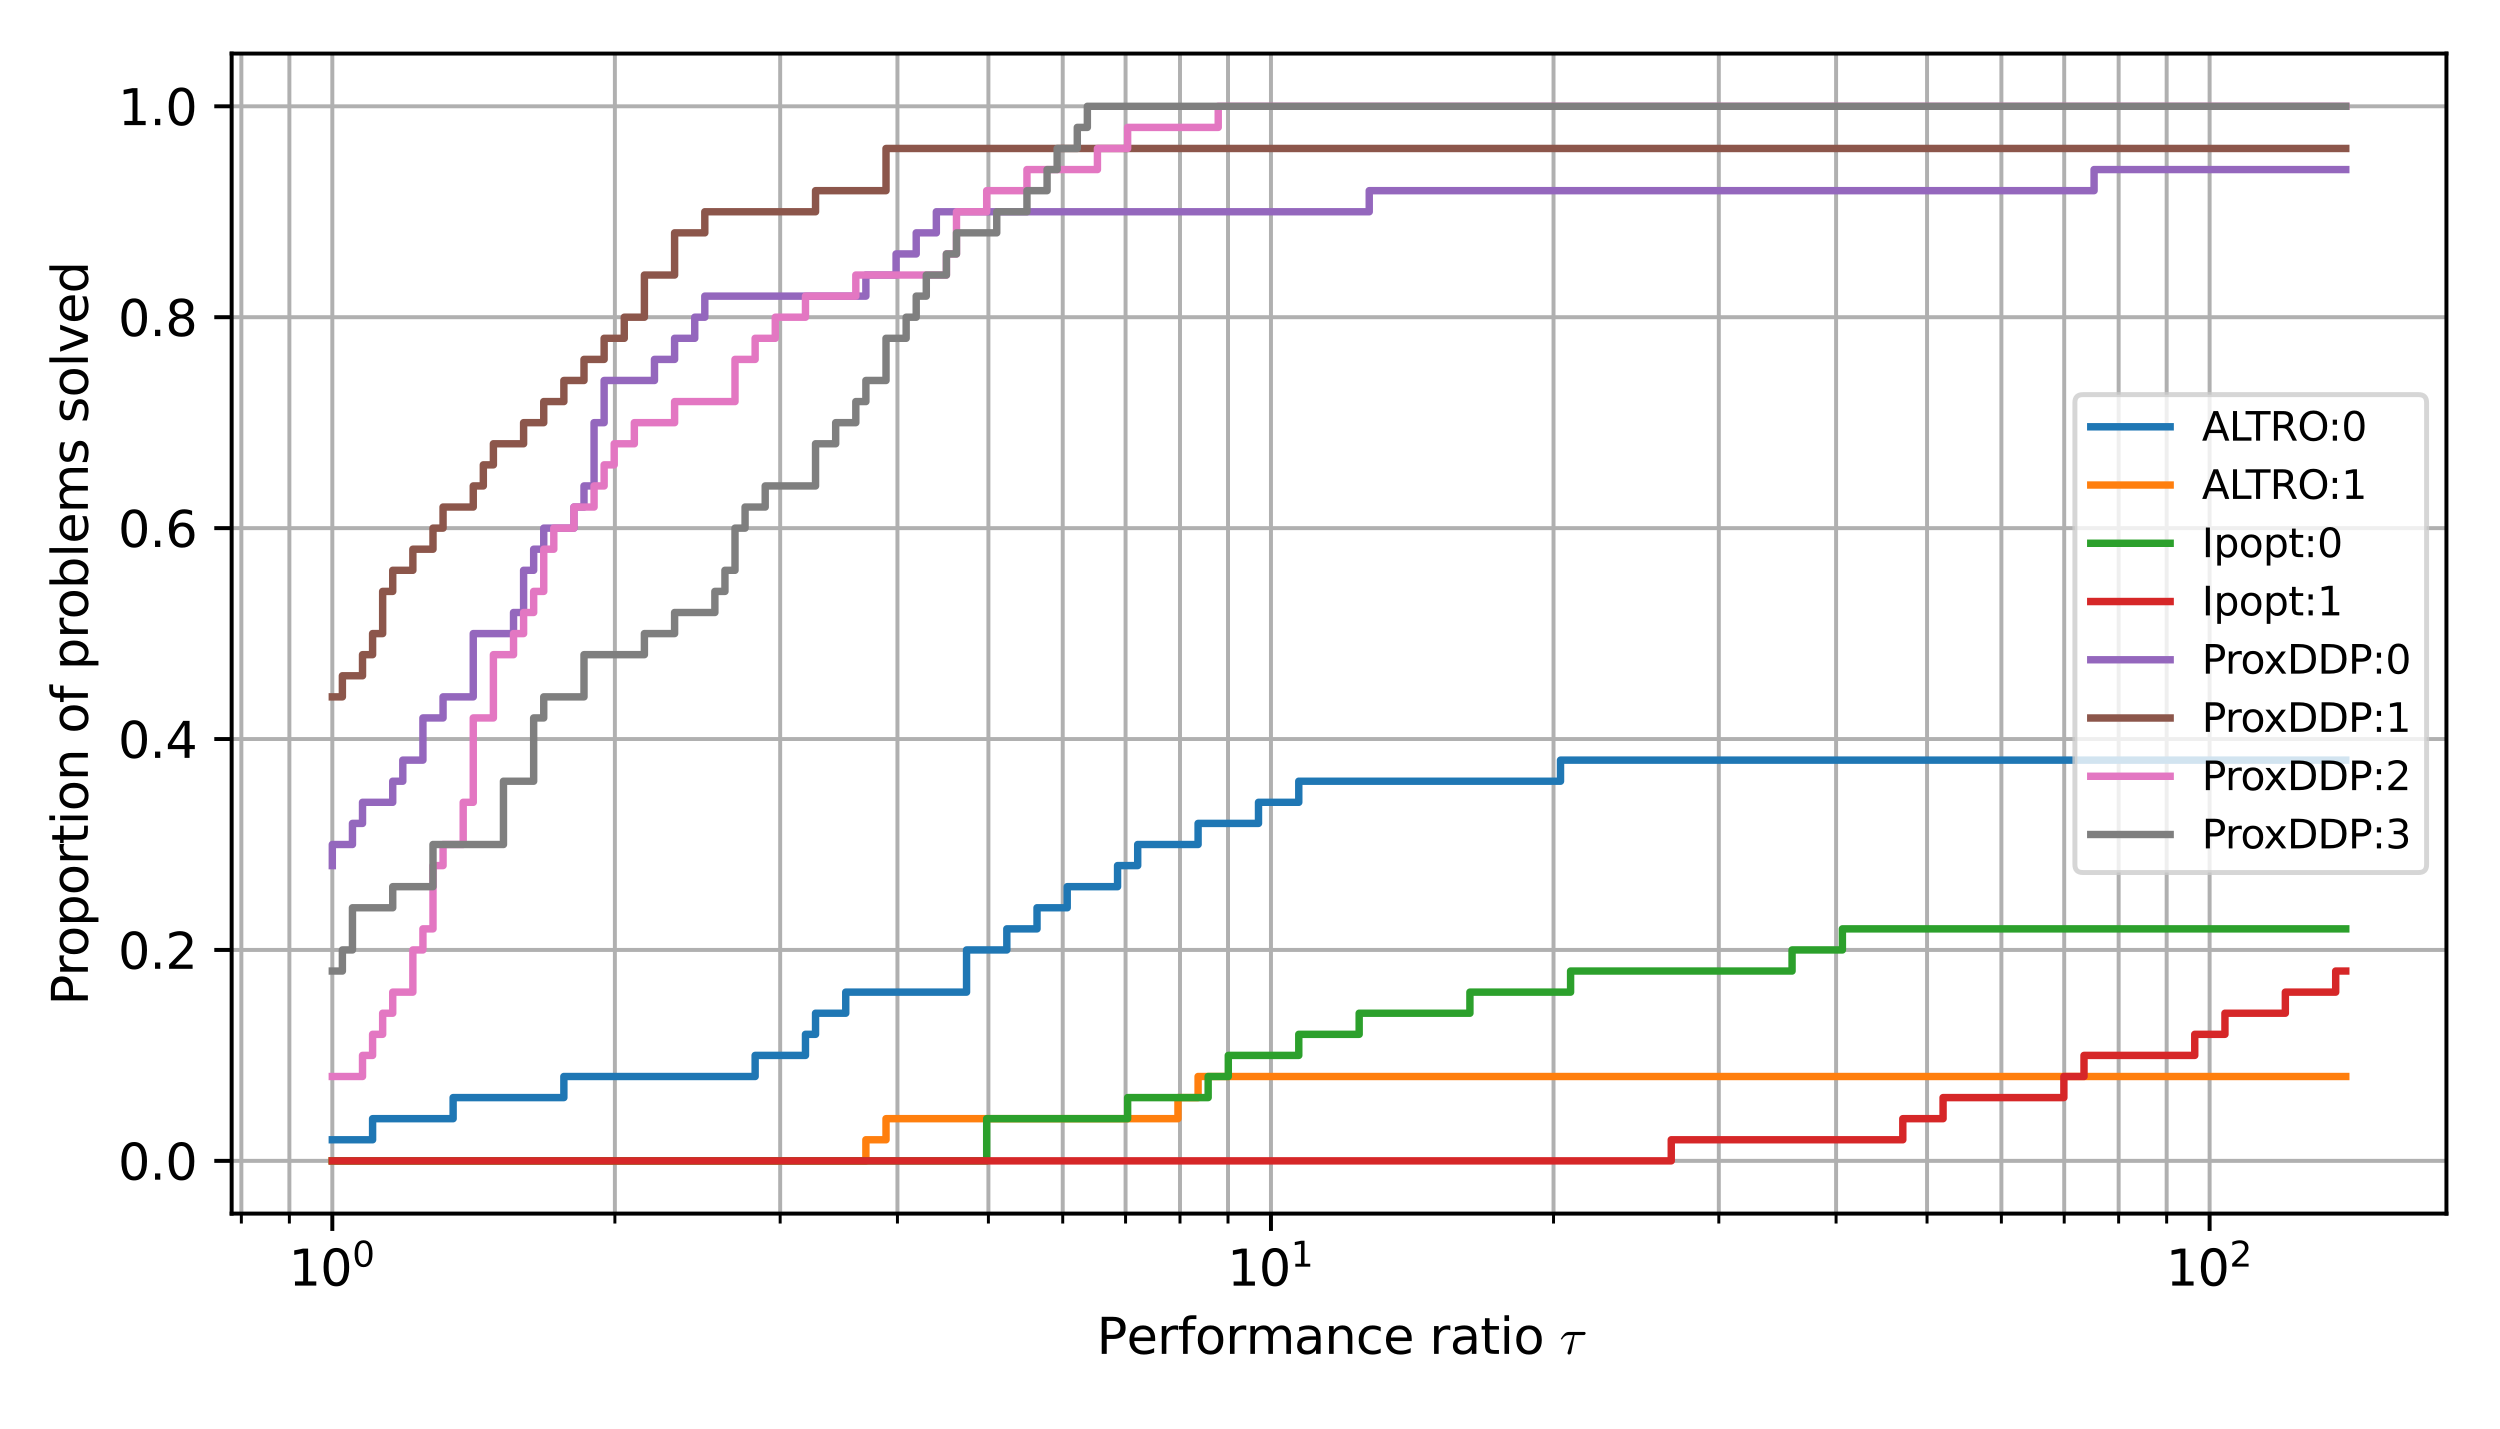 <?xml version="1.0" encoding="utf-8" standalone="no"?>
<!DOCTYPE svg PUBLIC "-//W3C//DTD SVG 1.1//EN"
  "http://www.w3.org/Graphics/SVG/1.1/DTD/svg11.dtd">
<svg xmlns:xlink="http://www.w3.org/1999/xlink" width="504pt" height="288pt" viewBox="0 0 504 288" xmlns="http://www.w3.org/2000/svg" version="1.1">
 <defs>
  <style type="text/css">*{stroke-linejoin: round; stroke-linecap: butt}</style>
 </defs>
 <g id="figure_1">
  <g id="patch_1">
   <path d="M 0 288 
L 504 288 
L 504 0 
L 0 0 
z
" style="fill: #ffffff"/>
  </g>
  <g id="axes_1">
   <g id="patch_2">
    <path d="M 46.7 244.66 
L 493.2 244.66 
L 493.2 10.8 
L 46.7 10.8 
z
" style="fill: #ffffff"/>
   </g>
   <g id="matplotlib.axis_1">
    <g id="xtick_1">
     <g id="line2d_1">
      <path d="M 66.995 244.66 
L 66.995 10.8 
" clip-path="url(#p687219d5c2)" style="fill: none; stroke: #b0b0b0; stroke-width: 0.8; stroke-linecap: square"/>
     </g>
     <g id="line2d_2">
      <defs>
       <path id="mbee8fc6894" d="M 0 0 
L 0 3.5 
" style="stroke: #000000; stroke-width: 0.8"/>
      </defs>
      <g>
       <use xlink:href="#mbee8fc6894" x="66.995" y="244.66" style="stroke: #000000; stroke-width: 0.8"/>
      </g>
     </g>
     <g id="text_1">
      <!-- $\mathdefault{10^{0}}$ -->
      <g transform="translate(58.195 259.258) scale(0.1 -0.1)">
       <defs>
        <path id="DejaVuSans-31" d="M 794 531 
L 1825 531 
L 1825 4091 
L 703 3866 
L 703 4441 
L 1819 4666 
L 2450 4666 
L 2450 531 
L 3481 531 
L 3481 0 
L 794 0 
L 794 531 
z
" transform="scale(0.016)"/>
        <path id="DejaVuSans-30" d="M 2034 4250 
Q 1547 4250 1301 3770 
Q 1056 3291 1056 2328 
Q 1056 1369 1301 889 
Q 1547 409 2034 409 
Q 2525 409 2770 889 
Q 3016 1369 3016 2328 
Q 3016 3291 2770 3770 
Q 2525 4250 2034 4250 
z
M 2034 4750 
Q 2819 4750 3233 4129 
Q 3647 3509 3647 2328 
Q 3647 1150 3233 529 
Q 2819 -91 2034 -91 
Q 1250 -91 836 529 
Q 422 1150 422 2328 
Q 422 3509 836 4129 
Q 1250 4750 2034 4750 
z
" transform="scale(0.016)"/>
       </defs>
       <use xlink:href="#DejaVuSans-31" transform="translate(0 0.766)"/>
       <use xlink:href="#DejaVuSans-30" transform="translate(63.623 0.766)"/>
       <use xlink:href="#DejaVuSans-30" transform="translate(128.203 39.047) scale(0.7)"/>
      </g>
     </g>
    </g>
    <g id="xtick_2">
     <g id="line2d_3">
      <path d="M 256.226 244.66 
L 256.226 10.8 
" clip-path="url(#p687219d5c2)" style="fill: none; stroke: #b0b0b0; stroke-width: 0.8; stroke-linecap: square"/>
     </g>
     <g id="line2d_4">
      <g>
       <use xlink:href="#mbee8fc6894" x="256.226" y="244.66" style="stroke: #000000; stroke-width: 0.8"/>
      </g>
     </g>
     <g id="text_2">
      <!-- $\mathdefault{10^{1}}$ -->
      <g transform="translate(247.426 259.258) scale(0.1 -0.1)">
       <use xlink:href="#DejaVuSans-31" transform="translate(0 0.684)"/>
       <use xlink:href="#DejaVuSans-30" transform="translate(63.623 0.684)"/>
       <use xlink:href="#DejaVuSans-31" transform="translate(128.203 38.966) scale(0.7)"/>
      </g>
     </g>
    </g>
    <g id="xtick_3">
     <g id="line2d_5">
      <path d="M 445.457 244.66 
L 445.457 10.8 
" clip-path="url(#p687219d5c2)" style="fill: none; stroke: #b0b0b0; stroke-width: 0.8; stroke-linecap: square"/>
     </g>
     <g id="line2d_6">
      <g>
       <use xlink:href="#mbee8fc6894" x="445.457" y="244.66" style="stroke: #000000; stroke-width: 0.8"/>
      </g>
     </g>
     <g id="text_3">
      <!-- $\mathdefault{10^{2}}$ -->
      <g transform="translate(436.657 259.258) scale(0.1 -0.1)">
       <defs>
        <path id="DejaVuSans-32" d="M 1228 531 
L 3431 531 
L 3431 0 
L 469 0 
L 469 531 
Q 828 903 1448 1529 
Q 2069 2156 2228 2338 
Q 2531 2678 2651 2914 
Q 2772 3150 2772 3378 
Q 2772 3750 2511 3984 
Q 2250 4219 1831 4219 
Q 1534 4219 1204 4116 
Q 875 4013 500 3803 
L 500 4441 
Q 881 4594 1212 4672 
Q 1544 4750 1819 4750 
Q 2544 4750 2975 4387 
Q 3406 4025 3406 3419 
Q 3406 3131 3298 2873 
Q 3191 2616 2906 2266 
Q 2828 2175 2409 1742 
Q 1991 1309 1228 531 
z
" transform="scale(0.016)"/>
       </defs>
       <use xlink:href="#DejaVuSans-31" transform="translate(0 0.766)"/>
       <use xlink:href="#DejaVuSans-30" transform="translate(63.623 0.766)"/>
       <use xlink:href="#DejaVuSans-32" transform="translate(128.203 39.047) scale(0.7)"/>
      </g>
     </g>
    </g>
    <g id="xtick_4">
     <g id="line2d_7">
      <path d="M 48.657 244.66 
L 48.657 10.8 
" clip-path="url(#p687219d5c2)" style="fill: none; stroke: #b0b0b0; stroke-width: 0.8; stroke-linecap: square"/>
     </g>
     <g id="line2d_8">
      <defs>
       <path id="me4d3f03dd1" d="M 0 0 
L 0 2 
" style="stroke: #000000; stroke-width: 0.6"/>
      </defs>
      <g>
       <use xlink:href="#me4d3f03dd1" x="48.657" y="244.66" style="stroke: #000000; stroke-width: 0.6"/>
      </g>
     </g>
    </g>
    <g id="xtick_5">
     <g id="line2d_9">
      <path d="M 58.337 244.66 
L 58.337 10.8 
" clip-path="url(#p687219d5c2)" style="fill: none; stroke: #b0b0b0; stroke-width: 0.8; stroke-linecap: square"/>
     </g>
     <g id="line2d_10">
      <g>
       <use xlink:href="#me4d3f03dd1" x="58.337" y="244.66" style="stroke: #000000; stroke-width: 0.6"/>
      </g>
     </g>
    </g>
    <g id="xtick_6">
     <g id="line2d_11">
      <path d="M 123.96 244.66 
L 123.96 10.8 
" clip-path="url(#p687219d5c2)" style="fill: none; stroke: #b0b0b0; stroke-width: 0.8; stroke-linecap: square"/>
     </g>
     <g id="line2d_12">
      <g>
       <use xlink:href="#me4d3f03dd1" x="123.96" y="244.66" style="stroke: #000000; stroke-width: 0.6"/>
      </g>
     </g>
    </g>
    <g id="xtick_7">
     <g id="line2d_13">
      <path d="M 157.282 244.66 
L 157.282 10.8 
" clip-path="url(#p687219d5c2)" style="fill: none; stroke: #b0b0b0; stroke-width: 0.8; stroke-linecap: square"/>
     </g>
     <g id="line2d_14">
      <g>
       <use xlink:href="#me4d3f03dd1" x="157.282" y="244.66" style="stroke: #000000; stroke-width: 0.6"/>
      </g>
     </g>
    </g>
    <g id="xtick_8">
     <g id="line2d_15">
      <path d="M 180.924 244.66 
L 180.924 10.8 
" clip-path="url(#p687219d5c2)" style="fill: none; stroke: #b0b0b0; stroke-width: 0.8; stroke-linecap: square"/>
     </g>
     <g id="line2d_16">
      <g>
       <use xlink:href="#me4d3f03dd1" x="180.924" y="244.66" style="stroke: #000000; stroke-width: 0.6"/>
      </g>
     </g>
    </g>
    <g id="xtick_9">
     <g id="line2d_17">
      <path d="M 199.262 244.66 
L 199.262 10.8 
" clip-path="url(#p687219d5c2)" style="fill: none; stroke: #b0b0b0; stroke-width: 0.8; stroke-linecap: square"/>
     </g>
     <g id="line2d_18">
      <g>
       <use xlink:href="#me4d3f03dd1" x="199.262" y="244.66" style="stroke: #000000; stroke-width: 0.6"/>
      </g>
     </g>
    </g>
    <g id="xtick_10">
     <g id="line2d_19">
      <path d="M 214.246 244.66 
L 214.246 10.8 
" clip-path="url(#p687219d5c2)" style="fill: none; stroke: #b0b0b0; stroke-width: 0.8; stroke-linecap: square"/>
     </g>
     <g id="line2d_20">
      <g>
       <use xlink:href="#me4d3f03dd1" x="214.246" y="244.66" style="stroke: #000000; stroke-width: 0.6"/>
      </g>
     </g>
    </g>
    <g id="xtick_11">
     <g id="line2d_21">
      <path d="M 226.914 244.66 
L 226.914 10.8 
" clip-path="url(#p687219d5c2)" style="fill: none; stroke: #b0b0b0; stroke-width: 0.8; stroke-linecap: square"/>
     </g>
     <g id="line2d_22">
      <g>
       <use xlink:href="#me4d3f03dd1" x="226.914" y="244.66" style="stroke: #000000; stroke-width: 0.6"/>
      </g>
     </g>
    </g>
    <g id="xtick_12">
     <g id="line2d_23">
      <path d="M 237.888 244.66 
L 237.888 10.8 
" clip-path="url(#p687219d5c2)" style="fill: none; stroke: #b0b0b0; stroke-width: 0.8; stroke-linecap: square"/>
     </g>
     <g id="line2d_24">
      <g>
       <use xlink:href="#me4d3f03dd1" x="237.888" y="244.66" style="stroke: #000000; stroke-width: 0.6"/>
      </g>
     </g>
    </g>
    <g id="xtick_13">
     <g id="line2d_25">
      <path d="M 247.568 244.66 
L 247.568 10.8 
" clip-path="url(#p687219d5c2)" style="fill: none; stroke: #b0b0b0; stroke-width: 0.8; stroke-linecap: square"/>
     </g>
     <g id="line2d_26">
      <g>
       <use xlink:href="#me4d3f03dd1" x="247.568" y="244.66" style="stroke: #000000; stroke-width: 0.6"/>
      </g>
     </g>
    </g>
    <g id="xtick_14">
     <g id="line2d_27">
      <path d="M 313.191 244.66 
L 313.191 10.8 
" clip-path="url(#p687219d5c2)" style="fill: none; stroke: #b0b0b0; stroke-width: 0.8; stroke-linecap: square"/>
     </g>
     <g id="line2d_28">
      <g>
       <use xlink:href="#me4d3f03dd1" x="313.191" y="244.66" style="stroke: #000000; stroke-width: 0.6"/>
      </g>
     </g>
    </g>
    <g id="xtick_15">
     <g id="line2d_29">
      <path d="M 346.513 244.66 
L 346.513 10.8 
" clip-path="url(#p687219d5c2)" style="fill: none; stroke: #b0b0b0; stroke-width: 0.8; stroke-linecap: square"/>
     </g>
     <g id="line2d_30">
      <g>
       <use xlink:href="#me4d3f03dd1" x="346.513" y="244.66" style="stroke: #000000; stroke-width: 0.6"/>
      </g>
     </g>
    </g>
    <g id="xtick_16">
     <g id="line2d_31">
      <path d="M 370.155 244.66 
L 370.155 10.8 
" clip-path="url(#p687219d5c2)" style="fill: none; stroke: #b0b0b0; stroke-width: 0.8; stroke-linecap: square"/>
     </g>
     <g id="line2d_32">
      <g>
       <use xlink:href="#me4d3f03dd1" x="370.155" y="244.66" style="stroke: #000000; stroke-width: 0.6"/>
      </g>
     </g>
    </g>
    <g id="xtick_17">
     <g id="line2d_33">
      <path d="M 388.493 244.66 
L 388.493 10.8 
" clip-path="url(#p687219d5c2)" style="fill: none; stroke: #b0b0b0; stroke-width: 0.8; stroke-linecap: square"/>
     </g>
     <g id="line2d_34">
      <g>
       <use xlink:href="#me4d3f03dd1" x="388.493" y="244.66" style="stroke: #000000; stroke-width: 0.6"/>
      </g>
     </g>
    </g>
    <g id="xtick_18">
     <g id="line2d_35">
      <path d="M 403.477 244.66 
L 403.477 10.8 
" clip-path="url(#p687219d5c2)" style="fill: none; stroke: #b0b0b0; stroke-width: 0.8; stroke-linecap: square"/>
     </g>
     <g id="line2d_36">
      <g>
       <use xlink:href="#me4d3f03dd1" x="403.477" y="244.66" style="stroke: #000000; stroke-width: 0.6"/>
      </g>
     </g>
    </g>
    <g id="xtick_19">
     <g id="line2d_37">
      <path d="M 416.145 244.66 
L 416.145 10.8 
" clip-path="url(#p687219d5c2)" style="fill: none; stroke: #b0b0b0; stroke-width: 0.8; stroke-linecap: square"/>
     </g>
     <g id="line2d_38">
      <g>
       <use xlink:href="#me4d3f03dd1" x="416.145" y="244.66" style="stroke: #000000; stroke-width: 0.6"/>
      </g>
     </g>
    </g>
    <g id="xtick_20">
     <g id="line2d_39">
      <path d="M 427.119 244.66 
L 427.119 10.8 
" clip-path="url(#p687219d5c2)" style="fill: none; stroke: #b0b0b0; stroke-width: 0.8; stroke-linecap: square"/>
     </g>
     <g id="line2d_40">
      <g>
       <use xlink:href="#me4d3f03dd1" x="427.119" y="244.66" style="stroke: #000000; stroke-width: 0.6"/>
      </g>
     </g>
    </g>
    <g id="xtick_21">
     <g id="line2d_41">
      <path d="M 436.799 244.66 
L 436.799 10.8 
" clip-path="url(#p687219d5c2)" style="fill: none; stroke: #b0b0b0; stroke-width: 0.8; stroke-linecap: square"/>
     </g>
     <g id="line2d_42">
      <g>
       <use xlink:href="#me4d3f03dd1" x="436.799" y="244.66" style="stroke: #000000; stroke-width: 0.6"/>
      </g>
     </g>
    </g>
    <g id="text_4">
     <!-- Performance ratio $\tau$ -->
     <g transform="translate(221.1 272.937) scale(0.1 -0.1)">
      <defs>
       <path id="DejaVuSans-50" d="M 1259 4147 
L 1259 2394 
L 2053 2394 
Q 2494 2394 2734 2622 
Q 2975 2850 2975 3272 
Q 2975 3691 2734 3919 
Q 2494 4147 2053 4147 
L 1259 4147 
z
M 628 4666 
L 2053 4666 
Q 2838 4666 3239 4311 
Q 3641 3956 3641 3272 
Q 3641 2581 3239 2228 
Q 2838 1875 2053 1875 
L 1259 1875 
L 1259 0 
L 628 0 
L 628 4666 
z
" transform="scale(0.016)"/>
       <path id="DejaVuSans-65" d="M 3597 1894 
L 3597 1613 
L 953 1613 
Q 991 1019 1311 708 
Q 1631 397 2203 397 
Q 2534 397 2845 478 
Q 3156 559 3463 722 
L 3463 178 
Q 3153 47 2828 -22 
Q 2503 -91 2169 -91 
Q 1331 -91 842 396 
Q 353 884 353 1716 
Q 353 2575 817 3079 
Q 1281 3584 2069 3584 
Q 2775 3584 3186 3129 
Q 3597 2675 3597 1894 
z
M 3022 2063 
Q 3016 2534 2758 2815 
Q 2500 3097 2075 3097 
Q 1594 3097 1305 2825 
Q 1016 2553 972 2059 
L 3022 2063 
z
" transform="scale(0.016)"/>
       <path id="DejaVuSans-72" d="M 2631 2963 
Q 2534 3019 2420 3045 
Q 2306 3072 2169 3072 
Q 1681 3072 1420 2755 
Q 1159 2438 1159 1844 
L 1159 0 
L 581 0 
L 581 3500 
L 1159 3500 
L 1159 2956 
Q 1341 3275 1631 3429 
Q 1922 3584 2338 3584 
Q 2397 3584 2469 3576 
Q 2541 3569 2628 3553 
L 2631 2963 
z
" transform="scale(0.016)"/>
       <path id="DejaVuSans-66" d="M 2375 4863 
L 2375 4384 
L 1825 4384 
Q 1516 4384 1395 4259 
Q 1275 4134 1275 3809 
L 1275 3500 
L 2222 3500 
L 2222 3053 
L 1275 3053 
L 1275 0 
L 697 0 
L 697 3053 
L 147 3053 
L 147 3500 
L 697 3500 
L 697 3744 
Q 697 4328 969 4595 
Q 1241 4863 1831 4863 
L 2375 4863 
z
" transform="scale(0.016)"/>
       <path id="DejaVuSans-6f" d="M 1959 3097 
Q 1497 3097 1228 2736 
Q 959 2375 959 1747 
Q 959 1119 1226 758 
Q 1494 397 1959 397 
Q 2419 397 2687 759 
Q 2956 1122 2956 1747 
Q 2956 2369 2687 2733 
Q 2419 3097 1959 3097 
z
M 1959 3584 
Q 2709 3584 3137 3096 
Q 3566 2609 3566 1747 
Q 3566 888 3137 398 
Q 2709 -91 1959 -91 
Q 1206 -91 779 398 
Q 353 888 353 1747 
Q 353 2609 779 3096 
Q 1206 3584 1959 3584 
z
" transform="scale(0.016)"/>
       <path id="DejaVuSans-6d" d="M 3328 2828 
Q 3544 3216 3844 3400 
Q 4144 3584 4550 3584 
Q 5097 3584 5394 3201 
Q 5691 2819 5691 2113 
L 5691 0 
L 5113 0 
L 5113 2094 
Q 5113 2597 4934 2840 
Q 4756 3084 4391 3084 
Q 3944 3084 3684 2787 
Q 3425 2491 3425 1978 
L 3425 0 
L 2847 0 
L 2847 2094 
Q 2847 2600 2669 2842 
Q 2491 3084 2119 3084 
Q 1678 3084 1418 2786 
Q 1159 2488 1159 1978 
L 1159 0 
L 581 0 
L 581 3500 
L 1159 3500 
L 1159 2956 
Q 1356 3278 1631 3431 
Q 1906 3584 2284 3584 
Q 2666 3584 2933 3390 
Q 3200 3197 3328 2828 
z
" transform="scale(0.016)"/>
       <path id="DejaVuSans-61" d="M 2194 1759 
Q 1497 1759 1228 1600 
Q 959 1441 959 1056 
Q 959 750 1161 570 
Q 1363 391 1709 391 
Q 2188 391 2477 730 
Q 2766 1069 2766 1631 
L 2766 1759 
L 2194 1759 
z
M 3341 1997 
L 3341 0 
L 2766 0 
L 2766 531 
Q 2569 213 2275 61 
Q 1981 -91 1556 -91 
Q 1019 -91 701 211 
Q 384 513 384 1019 
Q 384 1609 779 1909 
Q 1175 2209 1959 2209 
L 2766 2209 
L 2766 2266 
Q 2766 2663 2505 2880 
Q 2244 3097 1772 3097 
Q 1472 3097 1187 3025 
Q 903 2953 641 2809 
L 641 3341 
Q 956 3463 1253 3523 
Q 1550 3584 1831 3584 
Q 2591 3584 2966 3190 
Q 3341 2797 3341 1997 
z
" transform="scale(0.016)"/>
       <path id="DejaVuSans-6e" d="M 3513 2113 
L 3513 0 
L 2938 0 
L 2938 2094 
Q 2938 2591 2744 2837 
Q 2550 3084 2163 3084 
Q 1697 3084 1428 2787 
Q 1159 2491 1159 1978 
L 1159 0 
L 581 0 
L 581 3500 
L 1159 3500 
L 1159 2956 
Q 1366 3272 1645 3428 
Q 1925 3584 2291 3584 
Q 2894 3584 3203 3211 
Q 3513 2838 3513 2113 
z
" transform="scale(0.016)"/>
       <path id="DejaVuSans-63" d="M 3122 3366 
L 3122 2828 
Q 2878 2963 2633 3030 
Q 2388 3097 2138 3097 
Q 1578 3097 1268 2742 
Q 959 2388 959 1747 
Q 959 1106 1268 751 
Q 1578 397 2138 397 
Q 2388 397 2633 464 
Q 2878 531 3122 666 
L 3122 134 
Q 2881 22 2623 -34 
Q 2366 -91 2075 -91 
Q 1284 -91 818 406 
Q 353 903 353 1747 
Q 353 2603 823 3093 
Q 1294 3584 2113 3584 
Q 2378 3584 2631 3529 
Q 2884 3475 3122 3366 
z
" transform="scale(0.016)"/>
       <path id="DejaVuSans-20" transform="scale(0.016)"/>
       <path id="DejaVuSans-74" d="M 1172 4494 
L 1172 3500 
L 2356 3500 
L 2356 3053 
L 1172 3053 
L 1172 1153 
Q 1172 725 1289 603 
Q 1406 481 1766 481 
L 2356 481 
L 2356 0 
L 1766 0 
Q 1100 0 847 248 
Q 594 497 594 1153 
L 594 3053 
L 172 3053 
L 172 3500 
L 594 3500 
L 594 4494 
L 1172 4494 
z
" transform="scale(0.016)"/>
       <path id="DejaVuSans-69" d="M 603 3500 
L 1178 3500 
L 1178 0 
L 603 0 
L 603 3500 
z
M 603 4863 
L 1178 4863 
L 1178 4134 
L 603 4134 
L 603 4863 
z
" transform="scale(0.016)"/>
       <path id="Cmmi10-bf" d="M 997 97 
Q 997 141 1006 166 
L 1678 2363 
L 1100 2363 
Q 866 2363 662 2216 
Q 459 2069 325 1844 
Q 313 1819 288 1819 
L 213 1819 
Q 153 1819 153 1881 
Q 153 1894 166 1919 
Q 375 2275 614 2517 
Q 853 2759 1153 2759 
L 3116 2759 
Q 3184 2759 3231 2712 
Q 3278 2666 3278 2597 
Q 3278 2503 3211 2433 
Q 3144 2363 3047 2363 
L 1888 2363 
L 1459 153 
Q 1434 50 1365 -17 
Q 1297 -84 1191 -84 
Q 1109 -84 1053 -32 
Q 997 19 997 97 
z
" transform="scale(0.016)"/>
      </defs>
      <use xlink:href="#DejaVuSans-50" transform="translate(0 0.016)"/>
      <use xlink:href="#DejaVuSans-65" transform="translate(60.303 0.016)"/>
      <use xlink:href="#DejaVuSans-72" transform="translate(121.826 0.016)"/>
      <use xlink:href="#DejaVuSans-66" transform="translate(162.939 0.016)"/>
      <use xlink:href="#DejaVuSans-6f" transform="translate(198.145 0.016)"/>
      <use xlink:href="#DejaVuSans-72" transform="translate(259.326 0.016)"/>
      <use xlink:href="#DejaVuSans-6d" transform="translate(300.439 0.016)"/>
      <use xlink:href="#DejaVuSans-61" transform="translate(397.852 0.016)"/>
      <use xlink:href="#DejaVuSans-6e" transform="translate(459.131 0.016)"/>
      <use xlink:href="#DejaVuSans-63" transform="translate(522.51 0.016)"/>
      <use xlink:href="#DejaVuSans-65" transform="translate(577.49 0.016)"/>
      <use xlink:href="#DejaVuSans-20" transform="translate(639.014 0.016)"/>
      <use xlink:href="#DejaVuSans-72" transform="translate(670.801 0.016)"/>
      <use xlink:href="#DejaVuSans-61" transform="translate(711.914 0.016)"/>
      <use xlink:href="#DejaVuSans-74" transform="translate(773.193 0.016)"/>
      <use xlink:href="#DejaVuSans-69" transform="translate(812.402 0.016)"/>
      <use xlink:href="#DejaVuSans-6f" transform="translate(840.186 0.016)"/>
      <use xlink:href="#DejaVuSans-20" transform="translate(901.367 0.016)"/>
      <use xlink:href="#Cmmi10-bf" transform="translate(933.154 0.016)"/>
     </g>
    </g>
   </g>
   <g id="matplotlib.axis_2">
    <g id="ytick_1">
     <g id="line2d_43">
      <path d="M 46.7 234.03 
L 493.2 234.03 
" clip-path="url(#p687219d5c2)" style="fill: none; stroke: #b0b0b0; stroke-width: 0.8; stroke-linecap: square"/>
     </g>
     <g id="line2d_44">
      <defs>
       <path id="md754368414" d="M 0 0 
L -3.5 0 
" style="stroke: #000000; stroke-width: 0.8"/>
      </defs>
      <g>
       <use xlink:href="#md754368414" x="46.7" y="234.03" style="stroke: #000000; stroke-width: 0.8"/>
      </g>
     </g>
     <g id="text_5">
      <!-- 0.0 -->
      <g transform="translate(23.797 237.829) scale(0.1 -0.1)">
       <defs>
        <path id="DejaVuSans-2e" d="M 684 794 
L 1344 794 
L 1344 0 
L 684 0 
L 684 794 
z
" transform="scale(0.016)"/>
       </defs>
       <use xlink:href="#DejaVuSans-30"/>
       <use xlink:href="#DejaVuSans-2e" x="63.623"/>
       <use xlink:href="#DejaVuSans-30" x="95.41"/>
      </g>
     </g>
    </g>
    <g id="ytick_2">
     <g id="line2d_45">
      <path d="M 46.7 191.51 
L 493.2 191.51 
" clip-path="url(#p687219d5c2)" style="fill: none; stroke: #b0b0b0; stroke-width: 0.8; stroke-linecap: square"/>
     </g>
     <g id="line2d_46">
      <g>
       <use xlink:href="#md754368414" x="46.7" y="191.51" style="stroke: #000000; stroke-width: 0.8"/>
      </g>
     </g>
     <g id="text_6">
      <!-- 0.2 -->
      <g transform="translate(23.797 195.309) scale(0.1 -0.1)">
       <use xlink:href="#DejaVuSans-30"/>
       <use xlink:href="#DejaVuSans-2e" x="63.623"/>
       <use xlink:href="#DejaVuSans-32" x="95.41"/>
      </g>
     </g>
    </g>
    <g id="ytick_3">
     <g id="line2d_47">
      <path d="M 46.7 148.99 
L 493.2 148.99 
" clip-path="url(#p687219d5c2)" style="fill: none; stroke: #b0b0b0; stroke-width: 0.8; stroke-linecap: square"/>
     </g>
     <g id="line2d_48">
      <g>
       <use xlink:href="#md754368414" x="46.7" y="148.99" style="stroke: #000000; stroke-width: 0.8"/>
      </g>
     </g>
     <g id="text_7">
      <!-- 0.4 -->
      <g transform="translate(23.797 152.789) scale(0.1 -0.1)">
       <defs>
        <path id="DejaVuSans-34" d="M 2419 4116 
L 825 1625 
L 2419 1625 
L 2419 4116 
z
M 2253 4666 
L 3047 4666 
L 3047 1625 
L 3713 1625 
L 3713 1100 
L 3047 1100 
L 3047 0 
L 2419 0 
L 2419 1100 
L 313 1100 
L 313 1709 
L 2253 4666 
z
" transform="scale(0.016)"/>
       </defs>
       <use xlink:href="#DejaVuSans-30"/>
       <use xlink:href="#DejaVuSans-2e" x="63.623"/>
       <use xlink:href="#DejaVuSans-34" x="95.41"/>
      </g>
     </g>
    </g>
    <g id="ytick_4">
     <g id="line2d_49">
      <path d="M 46.7 106.47 
L 493.2 106.47 
" clip-path="url(#p687219d5c2)" style="fill: none; stroke: #b0b0b0; stroke-width: 0.8; stroke-linecap: square"/>
     </g>
     <g id="line2d_50">
      <g>
       <use xlink:href="#md754368414" x="46.7" y="106.47" style="stroke: #000000; stroke-width: 0.8"/>
      </g>
     </g>
     <g id="text_8">
      <!-- 0.6 -->
      <g transform="translate(23.797 110.269) scale(0.1 -0.1)">
       <defs>
        <path id="DejaVuSans-36" d="M 2113 2584 
Q 1688 2584 1439 2293 
Q 1191 2003 1191 1497 
Q 1191 994 1439 701 
Q 1688 409 2113 409 
Q 2538 409 2786 701 
Q 3034 994 3034 1497 
Q 3034 2003 2786 2293 
Q 2538 2584 2113 2584 
z
M 3366 4563 
L 3366 3988 
Q 3128 4100 2886 4159 
Q 2644 4219 2406 4219 
Q 1781 4219 1451 3797 
Q 1122 3375 1075 2522 
Q 1259 2794 1537 2939 
Q 1816 3084 2150 3084 
Q 2853 3084 3261 2657 
Q 3669 2231 3669 1497 
Q 3669 778 3244 343 
Q 2819 -91 2113 -91 
Q 1303 -91 875 529 
Q 447 1150 447 2328 
Q 447 3434 972 4092 
Q 1497 4750 2381 4750 
Q 2619 4750 2861 4703 
Q 3103 4656 3366 4563 
z
" transform="scale(0.016)"/>
       </defs>
       <use xlink:href="#DejaVuSans-30"/>
       <use xlink:href="#DejaVuSans-2e" x="63.623"/>
       <use xlink:href="#DejaVuSans-36" x="95.41"/>
      </g>
     </g>
    </g>
    <g id="ytick_5">
     <g id="line2d_51">
      <path d="M 46.7 63.95 
L 493.2 63.95 
" clip-path="url(#p687219d5c2)" style="fill: none; stroke: #b0b0b0; stroke-width: 0.8; stroke-linecap: square"/>
     </g>
     <g id="line2d_52">
      <g>
       <use xlink:href="#md754368414" x="46.7" y="63.95" style="stroke: #000000; stroke-width: 0.8"/>
      </g>
     </g>
     <g id="text_9">
      <!-- 0.8 -->
      <g transform="translate(23.797 67.749) scale(0.1 -0.1)">
       <defs>
        <path id="DejaVuSans-38" d="M 2034 2216 
Q 1584 2216 1326 1975 
Q 1069 1734 1069 1313 
Q 1069 891 1326 650 
Q 1584 409 2034 409 
Q 2484 409 2743 651 
Q 3003 894 3003 1313 
Q 3003 1734 2745 1975 
Q 2488 2216 2034 2216 
z
M 1403 2484 
Q 997 2584 770 2862 
Q 544 3141 544 3541 
Q 544 4100 942 4425 
Q 1341 4750 2034 4750 
Q 2731 4750 3128 4425 
Q 3525 4100 3525 3541 
Q 3525 3141 3298 2862 
Q 3072 2584 2669 2484 
Q 3125 2378 3379 2068 
Q 3634 1759 3634 1313 
Q 3634 634 3220 271 
Q 2806 -91 2034 -91 
Q 1263 -91 848 271 
Q 434 634 434 1313 
Q 434 1759 690 2068 
Q 947 2378 1403 2484 
z
M 1172 3481 
Q 1172 3119 1398 2916 
Q 1625 2713 2034 2713 
Q 2441 2713 2670 2916 
Q 2900 3119 2900 3481 
Q 2900 3844 2670 4047 
Q 2441 4250 2034 4250 
Q 1625 4250 1398 4047 
Q 1172 3844 1172 3481 
z
" transform="scale(0.016)"/>
       </defs>
       <use xlink:href="#DejaVuSans-30"/>
       <use xlink:href="#DejaVuSans-2e" x="63.623"/>
       <use xlink:href="#DejaVuSans-38" x="95.41"/>
      </g>
     </g>
    </g>
    <g id="ytick_6">
     <g id="line2d_53">
      <path d="M 46.7 21.43 
L 493.2 21.43 
" clip-path="url(#p687219d5c2)" style="fill: none; stroke: #b0b0b0; stroke-width: 0.8; stroke-linecap: square"/>
     </g>
     <g id="line2d_54">
      <g>
       <use xlink:href="#md754368414" x="46.7" y="21.43" style="stroke: #000000; stroke-width: 0.8"/>
      </g>
     </g>
     <g id="text_10">
      <!-- 1.0 -->
      <g transform="translate(23.797 25.229) scale(0.1 -0.1)">
       <use xlink:href="#DejaVuSans-31"/>
       <use xlink:href="#DejaVuSans-2e" x="63.623"/>
       <use xlink:href="#DejaVuSans-30" x="95.41"/>
      </g>
     </g>
    </g>
    <g id="text_11">
     <!-- Proportion of problems solved -->
     <g transform="translate(17.717 202.667) rotate(-90) scale(0.1 -0.1)">
      <defs>
       <path id="DejaVuSans-70" d="M 1159 525 
L 1159 -1331 
L 581 -1331 
L 581 3500 
L 1159 3500 
L 1159 2969 
Q 1341 3281 1617 3432 
Q 1894 3584 2278 3584 
Q 2916 3584 3314 3078 
Q 3713 2572 3713 1747 
Q 3713 922 3314 415 
Q 2916 -91 2278 -91 
Q 1894 -91 1617 61 
Q 1341 213 1159 525 
z
M 3116 1747 
Q 3116 2381 2855 2742 
Q 2594 3103 2138 3103 
Q 1681 3103 1420 2742 
Q 1159 2381 1159 1747 
Q 1159 1113 1420 752 
Q 1681 391 2138 391 
Q 2594 391 2855 752 
Q 3116 1113 3116 1747 
z
" transform="scale(0.016)"/>
       <path id="DejaVuSans-62" d="M 3116 1747 
Q 3116 2381 2855 2742 
Q 2594 3103 2138 3103 
Q 1681 3103 1420 2742 
Q 1159 2381 1159 1747 
Q 1159 1113 1420 752 
Q 1681 391 2138 391 
Q 2594 391 2855 752 
Q 3116 1113 3116 1747 
z
M 1159 2969 
Q 1341 3281 1617 3432 
Q 1894 3584 2278 3584 
Q 2916 3584 3314 3078 
Q 3713 2572 3713 1747 
Q 3713 922 3314 415 
Q 2916 -91 2278 -91 
Q 1894 -91 1617 61 
Q 1341 213 1159 525 
L 1159 0 
L 581 0 
L 581 4863 
L 1159 4863 
L 1159 2969 
z
" transform="scale(0.016)"/>
       <path id="DejaVuSans-6c" d="M 603 4863 
L 1178 4863 
L 1178 0 
L 603 0 
L 603 4863 
z
" transform="scale(0.016)"/>
       <path id="DejaVuSans-73" d="M 2834 3397 
L 2834 2853 
Q 2591 2978 2328 3040 
Q 2066 3103 1784 3103 
Q 1356 3103 1142 2972 
Q 928 2841 928 2578 
Q 928 2378 1081 2264 
Q 1234 2150 1697 2047 
L 1894 2003 
Q 2506 1872 2764 1633 
Q 3022 1394 3022 966 
Q 3022 478 2636 193 
Q 2250 -91 1575 -91 
Q 1294 -91 989 -36 
Q 684 19 347 128 
L 347 722 
Q 666 556 975 473 
Q 1284 391 1588 391 
Q 1994 391 2212 530 
Q 2431 669 2431 922 
Q 2431 1156 2273 1281 
Q 2116 1406 1581 1522 
L 1381 1569 
Q 847 1681 609 1914 
Q 372 2147 372 2553 
Q 372 3047 722 3315 
Q 1072 3584 1716 3584 
Q 2034 3584 2315 3537 
Q 2597 3491 2834 3397 
z
" transform="scale(0.016)"/>
       <path id="DejaVuSans-76" d="M 191 3500 
L 800 3500 
L 1894 563 
L 2988 3500 
L 3597 3500 
L 2284 0 
L 1503 0 
L 191 3500 
z
" transform="scale(0.016)"/>
       <path id="DejaVuSans-64" d="M 2906 2969 
L 2906 4863 
L 3481 4863 
L 3481 0 
L 2906 0 
L 2906 525 
Q 2725 213 2448 61 
Q 2172 -91 1784 -91 
Q 1150 -91 751 415 
Q 353 922 353 1747 
Q 353 2572 751 3078 
Q 1150 3584 1784 3584 
Q 2172 3584 2448 3432 
Q 2725 3281 2906 2969 
z
M 947 1747 
Q 947 1113 1208 752 
Q 1469 391 1925 391 
Q 2381 391 2643 752 
Q 2906 1113 2906 1747 
Q 2906 2381 2643 2742 
Q 2381 3103 1925 3103 
Q 1469 3103 1208 2742 
Q 947 2381 947 1747 
z
" transform="scale(0.016)"/>
      </defs>
      <use xlink:href="#DejaVuSans-50"/>
      <use xlink:href="#DejaVuSans-72" x="58.553"/>
      <use xlink:href="#DejaVuSans-6f" x="97.416"/>
      <use xlink:href="#DejaVuSans-70" x="158.598"/>
      <use xlink:href="#DejaVuSans-6f" x="222.074"/>
      <use xlink:href="#DejaVuSans-72" x="283.256"/>
      <use xlink:href="#DejaVuSans-74" x="324.369"/>
      <use xlink:href="#DejaVuSans-69" x="363.578"/>
      <use xlink:href="#DejaVuSans-6f" x="391.361"/>
      <use xlink:href="#DejaVuSans-6e" x="452.543"/>
      <use xlink:href="#DejaVuSans-20" x="515.922"/>
      <use xlink:href="#DejaVuSans-6f" x="547.709"/>
      <use xlink:href="#DejaVuSans-66" x="608.891"/>
      <use xlink:href="#DejaVuSans-20" x="644.096"/>
      <use xlink:href="#DejaVuSans-70" x="675.883"/>
      <use xlink:href="#DejaVuSans-72" x="739.359"/>
      <use xlink:href="#DejaVuSans-6f" x="778.223"/>
      <use xlink:href="#DejaVuSans-62" x="839.404"/>
      <use xlink:href="#DejaVuSans-6c" x="902.881"/>
      <use xlink:href="#DejaVuSans-65" x="930.664"/>
      <use xlink:href="#DejaVuSans-6d" x="992.188"/>
      <use xlink:href="#DejaVuSans-73" x="1089.6"/>
      <use xlink:href="#DejaVuSans-20" x="1141.699"/>
      <use xlink:href="#DejaVuSans-73" x="1173.486"/>
      <use xlink:href="#DejaVuSans-6f" x="1225.586"/>
      <use xlink:href="#DejaVuSans-6c" x="1286.768"/>
      <use xlink:href="#DejaVuSans-76" x="1314.551"/>
      <use xlink:href="#DejaVuSans-65" x="1373.73"/>
      <use xlink:href="#DejaVuSans-64" x="1435.254"/>
     </g>
    </g>
   </g>
   <g id="line2d_55">
    <path d="M 66.995 229.778 
L 75.114 229.778 
L 75.114 225.526 
L 91.35 225.526 
L 91.35 221.274 
L 113.675 221.274 
L 113.675 217.022 
L 152.236 217.022 
L 152.236 212.77 
L 162.384 212.77 
L 162.384 208.518 
L 164.414 208.518 
L 164.414 204.266 
L 170.502 204.266 
L 170.502 200.014 
L 194.857 200.014 
L 194.857 191.51 
L 202.975 191.51 
L 202.975 187.258 
L 209.064 187.258 
L 209.064 183.006 
L 215.152 183.006 
L 215.152 178.754 
L 225.3 178.754 
L 225.3 174.502 
L 229.359 174.502 
L 229.359 170.25 
L 241.536 170.25 
L 241.536 165.998 
L 253.714 165.998 
L 253.714 161.746 
L 261.832 161.746 
L 261.832 157.494 
L 314.6 157.494 
L 314.6 153.242 
L 472.905 153.242 
L 472.905 153.242 
" clip-path="url(#p687219d5c2)" style="fill: none; stroke: #1f77b4; stroke-width: 1.5; stroke-linecap: square"/>
   </g>
   <g id="line2d_56">
    <path d="M 66.995 234.03 
L 174.561 234.03 
L 174.561 229.778 
L 178.62 229.778 
L 178.62 225.526 
L 237.477 225.526 
L 237.477 221.274 
L 241.536 221.274 
L 241.536 217.022 
L 472.905 217.022 
L 472.905 217.022 
" clip-path="url(#p687219d5c2)" style="fill: none; stroke: #ff7f0e; stroke-width: 1.5; stroke-linecap: square"/>
   </g>
   <g id="line2d_57">
    <path d="M 66.995 234.03 
L 198.916 234.03 
L 198.916 225.526 
L 227.33 225.526 
L 227.33 221.274 
L 243.566 221.274 
L 243.566 217.022 
L 247.625 217.022 
L 247.625 212.77 
L 261.832 212.77 
L 261.832 208.518 
L 274.009 208.518 
L 274.009 204.266 
L 296.334 204.266 
L 296.334 200.014 
L 316.63 200.014 
L 316.63 195.762 
L 361.28 195.762 
L 361.28 191.51 
L 371.427 191.51 
L 371.427 187.258 
L 472.905 187.258 
L 472.905 187.258 
" clip-path="url(#p687219d5c2)" style="fill: none; stroke: #2ca02c; stroke-width: 1.5; stroke-linecap: square"/>
   </g>
   <g id="line2d_58">
    <path d="M 66.995 234.03 
L 336.925 234.03 
L 336.925 229.778 
L 383.605 229.778 
L 383.605 225.526 
L 391.723 225.526 
L 391.723 221.274 
L 416.077 221.274 
L 416.077 217.022 
L 420.136 217.022 
L 420.136 212.77 
L 442.461 212.77 
L 442.461 208.518 
L 448.55 208.518 
L 448.55 204.266 
L 460.727 204.266 
L 460.727 200.014 
L 470.875 200.014 
L 470.875 195.762 
L 472.905 195.762 
L 472.905 195.762 
" clip-path="url(#p687219d5c2)" style="fill: none; stroke: #d62728; stroke-width: 1.5; stroke-linecap: square"/>
   </g>
   <g id="line2d_59">
    <path d="M 66.995 174.502 
L 66.995 170.25 
L 71.055 170.25 
L 71.055 165.998 
L 73.084 165.998 
L 73.084 161.746 
L 79.173 161.746 
L 79.173 157.494 
L 81.202 157.494 
L 81.202 153.242 
L 85.261 153.242 
L 85.261 144.738 
L 89.32 144.738 
L 89.32 140.486 
L 95.409 140.486 
L 95.409 127.73 
L 103.527 127.73 
L 103.527 123.478 
L 105.557 123.478 
L 105.557 114.974 
L 107.586 114.974 
L 107.586 110.722 
L 109.616 110.722 
L 109.616 106.47 
L 115.705 106.47 
L 115.705 102.218 
L 117.734 102.218 
L 117.734 97.966 
L 119.764 97.966 
L 119.764 85.21 
L 121.793 85.21 
L 121.793 76.706 
L 131.941 76.706 
L 131.941 72.454 
L 136 72.454 
L 136 68.202 
L 140.059 68.202 
L 140.059 63.95 
L 142.089 63.95 
L 142.089 59.698 
L 174.561 59.698 
L 174.561 55.446 
L 180.65 55.446 
L 180.65 51.194 
L 184.709 51.194 
L 184.709 46.942 
L 188.768 46.942 
L 188.768 42.69 
L 276.039 42.69 
L 276.039 38.438 
L 422.166 38.438 
L 422.166 34.186 
L 472.905 34.186 
L 472.905 34.186 
" clip-path="url(#p687219d5c2)" style="fill: none; stroke: #9467bd; stroke-width: 1.5; stroke-linecap: square"/>
   </g>
   <g id="line2d_60">
    <path d="M 66.995 140.486 
L 69.025 140.486 
L 69.025 136.234 
L 73.084 136.234 
L 73.084 131.982 
L 75.114 131.982 
L 75.114 127.73 
L 77.143 127.73 
L 77.143 119.226 
L 79.173 119.226 
L 79.173 114.974 
L 83.232 114.974 
L 83.232 110.722 
L 87.291 110.722 
L 87.291 106.47 
L 89.32 106.47 
L 89.32 102.218 
L 95.409 102.218 
L 95.409 97.966 
L 97.439 97.966 
L 97.439 93.714 
L 99.468 93.714 
L 99.468 89.462 
L 105.557 89.462 
L 105.557 85.21 
L 109.616 85.21 
L 109.616 80.958 
L 113.675 80.958 
L 113.675 76.706 
L 117.734 76.706 
L 117.734 72.454 
L 121.793 72.454 
L 121.793 68.202 
L 125.852 68.202 
L 125.852 63.95 
L 129.911 63.95 
L 129.911 55.446 
L 136 55.446 
L 136 46.942 
L 142.089 46.942 
L 142.089 42.69 
L 164.414 42.69 
L 164.414 38.438 
L 178.62 38.438 
L 178.62 29.934 
L 472.905 29.934 
L 472.905 29.934 
" clip-path="url(#p687219d5c2)" style="fill: none; stroke: #8c564b; stroke-width: 1.5; stroke-linecap: square"/>
   </g>
   <g id="line2d_61">
    <path d="M 66.995 217.022 
L 73.084 217.022 
L 73.084 212.77 
L 75.114 212.77 
L 75.114 208.518 
L 77.143 208.518 
L 77.143 204.266 
L 79.173 204.266 
L 79.173 200.014 
L 83.232 200.014 
L 83.232 191.51 
L 85.261 191.51 
L 85.261 187.258 
L 87.291 187.258 
L 87.291 174.502 
L 89.32 174.502 
L 89.32 170.25 
L 93.38 170.25 
L 93.38 161.746 
L 95.409 161.746 
L 95.409 144.738 
L 99.468 144.738 
L 99.468 131.982 
L 103.527 131.982 
L 103.527 127.73 
L 105.557 127.73 
L 105.557 123.478 
L 107.586 123.478 
L 107.586 119.226 
L 109.616 119.226 
L 109.616 110.722 
L 111.645 110.722 
L 111.645 106.47 
L 115.705 106.47 
L 115.705 102.218 
L 119.764 102.218 
L 119.764 97.966 
L 121.793 97.966 
L 121.793 93.714 
L 123.823 93.714 
L 123.823 89.462 
L 127.882 89.462 
L 127.882 85.21 
L 136 85.21 
L 136 80.958 
L 148.177 80.958 
L 148.177 72.454 
L 152.236 72.454 
L 152.236 68.202 
L 156.295 68.202 
L 156.295 63.95 
L 162.384 63.95 
L 162.384 59.698 
L 172.532 59.698 
L 172.532 55.446 
L 190.798 55.446 
L 190.798 51.194 
L 192.827 51.194 
L 192.827 42.69 
L 198.916 42.69 
L 198.916 38.438 
L 207.034 38.438 
L 207.034 34.186 
L 221.241 34.186 
L 221.241 29.934 
L 227.33 29.934 
L 227.33 25.682 
L 245.595 25.682 
L 245.595 21.43 
L 472.905 21.43 
L 472.905 21.43 
" clip-path="url(#p687219d5c2)" style="fill: none; stroke: #e377c2; stroke-width: 1.5; stroke-linecap: square"/>
   </g>
   <g id="line2d_62">
    <path d="M 66.995 195.762 
L 69.025 195.762 
L 69.025 191.51 
L 71.055 191.51 
L 71.055 183.006 
L 79.173 183.006 
L 79.173 178.754 
L 87.291 178.754 
L 87.291 170.25 
L 101.498 170.25 
L 101.498 157.494 
L 107.586 157.494 
L 107.586 144.738 
L 109.616 144.738 
L 109.616 140.486 
L 117.734 140.486 
L 117.734 131.982 
L 129.911 131.982 
L 129.911 127.73 
L 136 127.73 
L 136 123.478 
L 144.118 123.478 
L 144.118 119.226 
L 146.148 119.226 
L 146.148 114.974 
L 148.177 114.974 
L 148.177 106.47 
L 150.207 106.47 
L 150.207 102.218 
L 154.266 102.218 
L 154.266 97.966 
L 164.414 97.966 
L 164.414 89.462 
L 168.473 89.462 
L 168.473 85.21 
L 172.532 85.21 
L 172.532 80.958 
L 174.561 80.958 
L 174.561 76.706 
L 178.62 76.706 
L 178.62 68.202 
L 182.68 68.202 
L 182.68 63.95 
L 184.709 63.95 
L 184.709 59.698 
L 186.739 59.698 
L 186.739 55.446 
L 190.798 55.446 
L 190.798 51.194 
L 192.827 51.194 
L 192.827 46.942 
L 200.945 46.942 
L 200.945 42.69 
L 207.034 42.69 
L 207.034 38.438 
L 211.093 38.438 
L 211.093 34.186 
L 213.123 34.186 
L 213.123 29.934 
L 217.182 29.934 
L 217.182 25.682 
L 219.211 25.682 
L 219.211 21.43 
L 472.905 21.43 
L 472.905 21.43 
" clip-path="url(#p687219d5c2)" style="fill: none; stroke: #7f7f7f; stroke-width: 1.5; stroke-linecap: square"/>
   </g>
   <g id="patch_3">
    <path d="M 46.7 244.66 
L 46.7 10.8 
" style="fill: none; stroke: #000000; stroke-width: 0.8; stroke-linejoin: miter; stroke-linecap: square"/>
   </g>
   <g id="patch_4">
    <path d="M 493.2 244.66 
L 493.2 10.8 
" style="fill: none; stroke: #000000; stroke-width: 0.8; stroke-linejoin: miter; stroke-linecap: square"/>
   </g>
   <g id="patch_5">
    <path d="M 46.7 244.66 
L 493.2 244.66 
" style="fill: none; stroke: #000000; stroke-width: 0.8; stroke-linejoin: miter; stroke-linecap: square"/>
   </g>
   <g id="patch_6">
    <path d="M 46.7 10.8 
L 493.2 10.8 
" style="fill: none; stroke: #000000; stroke-width: 0.8; stroke-linejoin: miter; stroke-linecap: square"/>
   </g>
   <g id="legend_1">
    <g id="patch_7">
     <path d="M 419.899 175.9 
L 487.6 175.9 
Q 489.2 175.9 489.2 174.3 
L 489.2 81.16 
Q 489.2 79.56 487.6 79.56 
L 419.899 79.56 
Q 418.299 79.56 418.299 81.16 
L 418.299 174.3 
Q 418.299 175.9 419.899 175.9 
z
" style="fill: #ffffff; opacity: 0.8; stroke: #cccccc; stroke-linejoin: miter"/>
    </g>
    <g id="line2d_63">
     <path d="M 421.499 86.039 
L 421.499 86.039 
L 429.499 86.039 
L 429.499 86.039 
L 437.499 86.039 
" style="fill: none; stroke: #1f77b4; stroke-width: 1.5; stroke-linecap: square"/>
    </g>
    <g id="text_12">
     <!-- ALTRO:0 -->
     <g transform="translate(443.899 88.839) scale(0.08 -0.08)">
      <defs>
       <path id="DejaVuSans-41" d="M 2188 4044 
L 1331 1722 
L 3047 1722 
L 2188 4044 
z
M 1831 4666 
L 2547 4666 
L 4325 0 
L 3669 0 
L 3244 1197 
L 1141 1197 
L 716 0 
L 50 0 
L 1831 4666 
z
" transform="scale(0.016)"/>
       <path id="DejaVuSans-4c" d="M 628 4666 
L 1259 4666 
L 1259 531 
L 3531 531 
L 3531 0 
L 628 0 
L 628 4666 
z
" transform="scale(0.016)"/>
       <path id="DejaVuSans-54" d="M -19 4666 
L 3928 4666 
L 3928 4134 
L 2272 4134 
L 2272 0 
L 1638 0 
L 1638 4134 
L -19 4134 
L -19 4666 
z
" transform="scale(0.016)"/>
       <path id="DejaVuSans-52" d="M 2841 2188 
Q 3044 2119 3236 1894 
Q 3428 1669 3622 1275 
L 4263 0 
L 3584 0 
L 2988 1197 
Q 2756 1666 2539 1819 
Q 2322 1972 1947 1972 
L 1259 1972 
L 1259 0 
L 628 0 
L 628 4666 
L 2053 4666 
Q 2853 4666 3247 4331 
Q 3641 3997 3641 3322 
Q 3641 2881 3436 2590 
Q 3231 2300 2841 2188 
z
M 1259 4147 
L 1259 2491 
L 2053 2491 
Q 2509 2491 2742 2702 
Q 2975 2913 2975 3322 
Q 2975 3731 2742 3939 
Q 2509 4147 2053 4147 
L 1259 4147 
z
" transform="scale(0.016)"/>
       <path id="DejaVuSans-4f" d="M 2522 4238 
Q 1834 4238 1429 3725 
Q 1025 3213 1025 2328 
Q 1025 1447 1429 934 
Q 1834 422 2522 422 
Q 3209 422 3611 934 
Q 4013 1447 4013 2328 
Q 4013 3213 3611 3725 
Q 3209 4238 2522 4238 
z
M 2522 4750 
Q 3503 4750 4090 4092 
Q 4678 3434 4678 2328 
Q 4678 1225 4090 567 
Q 3503 -91 2522 -91 
Q 1538 -91 948 565 
Q 359 1222 359 2328 
Q 359 3434 948 4092 
Q 1538 4750 2522 4750 
z
" transform="scale(0.016)"/>
       <path id="DejaVuSans-3a" d="M 750 794 
L 1409 794 
L 1409 0 
L 750 0 
L 750 794 
z
M 750 3309 
L 1409 3309 
L 1409 2516 
L 750 2516 
L 750 3309 
z
" transform="scale(0.016)"/>
      </defs>
      <use xlink:href="#DejaVuSans-41"/>
      <use xlink:href="#DejaVuSans-4c" x="68.408"/>
      <use xlink:href="#DejaVuSans-54" x="110.371"/>
      <use xlink:href="#DejaVuSans-52" x="171.455"/>
      <use xlink:href="#DejaVuSans-4f" x="240.938"/>
      <use xlink:href="#DejaVuSans-3a" x="317.898"/>
      <use xlink:href="#DejaVuSans-30" x="351.59"/>
     </g>
    </g>
    <g id="line2d_64">
     <path d="M 421.499 97.781 
L 421.499 97.781 
L 429.499 97.781 
L 429.499 97.781 
L 437.499 97.781 
" style="fill: none; stroke: #ff7f0e; stroke-width: 1.5; stroke-linecap: square"/>
    </g>
    <g id="text_13">
     <!-- ALTRO:1 -->
     <g transform="translate(443.899 100.581) scale(0.08 -0.08)">
      <use xlink:href="#DejaVuSans-41"/>
      <use xlink:href="#DejaVuSans-4c" x="68.408"/>
      <use xlink:href="#DejaVuSans-54" x="110.371"/>
      <use xlink:href="#DejaVuSans-52" x="171.455"/>
      <use xlink:href="#DejaVuSans-4f" x="240.938"/>
      <use xlink:href="#DejaVuSans-3a" x="317.898"/>
      <use xlink:href="#DejaVuSans-31" x="351.59"/>
     </g>
    </g>
    <g id="line2d_65">
     <path d="M 421.499 109.524 
L 421.499 109.524 
L 429.499 109.524 
L 429.499 109.524 
L 437.499 109.524 
" style="fill: none; stroke: #2ca02c; stroke-width: 1.5; stroke-linecap: square"/>
    </g>
    <g id="text_14">
     <!-- Ipopt:0 -->
     <g transform="translate(443.899 112.324) scale(0.08 -0.08)">
      <defs>
       <path id="DejaVuSans-49" d="M 628 4666 
L 1259 4666 
L 1259 0 
L 628 0 
L 628 4666 
z
" transform="scale(0.016)"/>
      </defs>
      <use xlink:href="#DejaVuSans-49"/>
      <use xlink:href="#DejaVuSans-70" x="29.492"/>
      <use xlink:href="#DejaVuSans-6f" x="92.969"/>
      <use xlink:href="#DejaVuSans-70" x="154.15"/>
      <use xlink:href="#DejaVuSans-74" x="217.627"/>
      <use xlink:href="#DejaVuSans-3a" x="256.836"/>
      <use xlink:href="#DejaVuSans-30" x="290.527"/>
     </g>
    </g>
    <g id="line2d_66">
     <path d="M 421.499 121.266 
L 421.499 121.266 
L 429.499 121.266 
L 429.499 121.266 
L 437.499 121.266 
" style="fill: none; stroke: #d62728; stroke-width: 1.5; stroke-linecap: square"/>
    </g>
    <g id="text_15">
     <!-- Ipopt:1 -->
     <g transform="translate(443.899 124.066) scale(0.08 -0.08)">
      <use xlink:href="#DejaVuSans-49"/>
      <use xlink:href="#DejaVuSans-70" x="29.492"/>
      <use xlink:href="#DejaVuSans-6f" x="92.969"/>
      <use xlink:href="#DejaVuSans-70" x="154.15"/>
      <use xlink:href="#DejaVuSans-74" x="217.627"/>
      <use xlink:href="#DejaVuSans-3a" x="256.836"/>
      <use xlink:href="#DejaVuSans-31" x="290.527"/>
     </g>
    </g>
    <g id="line2d_67">
     <path d="M 421.499 133.009 
L 421.499 133.009 
L 429.499 133.009 
L 429.499 133.009 
L 437.499 133.009 
" style="fill: none; stroke: #9467bd; stroke-width: 1.5; stroke-linecap: square"/>
    </g>
    <g id="text_16">
     <!-- ProxDDP:0 -->
     <g transform="translate(443.899 135.809) scale(0.08 -0.08)">
      <defs>
       <path id="DejaVuSans-78" d="M 3513 3500 
L 2247 1797 
L 3578 0 
L 2900 0 
L 1881 1375 
L 863 0 
L 184 0 
L 1544 1831 
L 300 3500 
L 978 3500 
L 1906 2253 
L 2834 3500 
L 3513 3500 
z
" transform="scale(0.016)"/>
       <path id="DejaVuSans-44" d="M 1259 4147 
L 1259 519 
L 2022 519 
Q 2988 519 3436 956 
Q 3884 1394 3884 2338 
Q 3884 3275 3436 3711 
Q 2988 4147 2022 4147 
L 1259 4147 
z
M 628 4666 
L 1925 4666 
Q 3281 4666 3915 4102 
Q 4550 3538 4550 2338 
Q 4550 1131 3912 565 
Q 3275 0 1925 0 
L 628 0 
L 628 4666 
z
" transform="scale(0.016)"/>
      </defs>
      <use xlink:href="#DejaVuSans-50"/>
      <use xlink:href="#DejaVuSans-72" x="58.553"/>
      <use xlink:href="#DejaVuSans-6f" x="97.416"/>
      <use xlink:href="#DejaVuSans-78" x="155.473"/>
      <use xlink:href="#DejaVuSans-44" x="214.652"/>
      <use xlink:href="#DejaVuSans-44" x="291.654"/>
      <use xlink:href="#DejaVuSans-50" x="368.656"/>
      <use xlink:href="#DejaVuSans-3a" x="428.959"/>
      <use xlink:href="#DejaVuSans-30" x="462.65"/>
     </g>
    </g>
    <g id="line2d_68">
     <path d="M 421.499 144.751 
L 421.499 144.751 
L 429.499 144.751 
L 429.499 144.751 
L 437.499 144.751 
" style="fill: none; stroke: #8c564b; stroke-width: 1.5; stroke-linecap: square"/>
    </g>
    <g id="text_17">
     <!-- ProxDDP:1 -->
     <g transform="translate(443.899 147.551) scale(0.08 -0.08)">
      <use xlink:href="#DejaVuSans-50"/>
      <use xlink:href="#DejaVuSans-72" x="58.553"/>
      <use xlink:href="#DejaVuSans-6f" x="97.416"/>
      <use xlink:href="#DejaVuSans-78" x="155.473"/>
      <use xlink:href="#DejaVuSans-44" x="214.652"/>
      <use xlink:href="#DejaVuSans-44" x="291.654"/>
      <use xlink:href="#DejaVuSans-50" x="368.656"/>
      <use xlink:href="#DejaVuSans-3a" x="428.959"/>
      <use xlink:href="#DejaVuSans-31" x="462.65"/>
     </g>
    </g>
    <g id="line2d_69">
     <path d="M 421.499 156.494 
L 421.499 156.494 
L 429.499 156.494 
L 429.499 156.494 
L 437.499 156.494 
" style="fill: none; stroke: #e377c2; stroke-width: 1.5; stroke-linecap: square"/>
    </g>
    <g id="text_18">
     <!-- ProxDDP:2 -->
     <g transform="translate(443.899 159.294) scale(0.08 -0.08)">
      <use xlink:href="#DejaVuSans-50"/>
      <use xlink:href="#DejaVuSans-72" x="58.553"/>
      <use xlink:href="#DejaVuSans-6f" x="97.416"/>
      <use xlink:href="#DejaVuSans-78" x="155.473"/>
      <use xlink:href="#DejaVuSans-44" x="214.652"/>
      <use xlink:href="#DejaVuSans-44" x="291.654"/>
      <use xlink:href="#DejaVuSans-50" x="368.656"/>
      <use xlink:href="#DejaVuSans-3a" x="428.959"/>
      <use xlink:href="#DejaVuSans-32" x="462.65"/>
     </g>
    </g>
    <g id="line2d_70">
     <path d="M 421.499 168.236 
L 421.499 168.236 
L 429.499 168.236 
L 429.499 168.236 
L 437.499 168.236 
" style="fill: none; stroke: #7f7f7f; stroke-width: 1.5; stroke-linecap: square"/>
    </g>
    <g id="text_19">
     <!-- ProxDDP:3 -->
     <g transform="translate(443.899 171.036) scale(0.08 -0.08)">
      <defs>
       <path id="DejaVuSans-33" d="M 2597 2516 
Q 3050 2419 3304 2112 
Q 3559 1806 3559 1356 
Q 3559 666 3084 287 
Q 2609 -91 1734 -91 
Q 1441 -91 1130 -33 
Q 819 25 488 141 
L 488 750 
Q 750 597 1062 519 
Q 1375 441 1716 441 
Q 2309 441 2620 675 
Q 2931 909 2931 1356 
Q 2931 1769 2642 2001 
Q 2353 2234 1838 2234 
L 1294 2234 
L 1294 2753 
L 1863 2753 
Q 2328 2753 2575 2939 
Q 2822 3125 2822 3475 
Q 2822 3834 2567 4026 
Q 2313 4219 1838 4219 
Q 1578 4219 1281 4162 
Q 984 4106 628 3988 
L 628 4550 
Q 988 4650 1302 4700 
Q 1616 4750 1894 4750 
Q 2613 4750 3031 4423 
Q 3450 4097 3450 3541 
Q 3450 3153 3228 2886 
Q 3006 2619 2597 2516 
z
" transform="scale(0.016)"/>
      </defs>
      <use xlink:href="#DejaVuSans-50"/>
      <use xlink:href="#DejaVuSans-72" x="58.553"/>
      <use xlink:href="#DejaVuSans-6f" x="97.416"/>
      <use xlink:href="#DejaVuSans-78" x="155.473"/>
      <use xlink:href="#DejaVuSans-44" x="214.652"/>
      <use xlink:href="#DejaVuSans-44" x="291.654"/>
      <use xlink:href="#DejaVuSans-50" x="368.656"/>
      <use xlink:href="#DejaVuSans-3a" x="428.959"/>
      <use xlink:href="#DejaVuSans-33" x="462.65"/>
     </g>
    </g>
   </g>
  </g>
 </g>
 <defs>
  <clipPath id="p687219d5c2">
   <rect x="46.7" y="10.8" width="446.5" height="233.86"/>
  </clipPath>
 </defs>
</svg>
